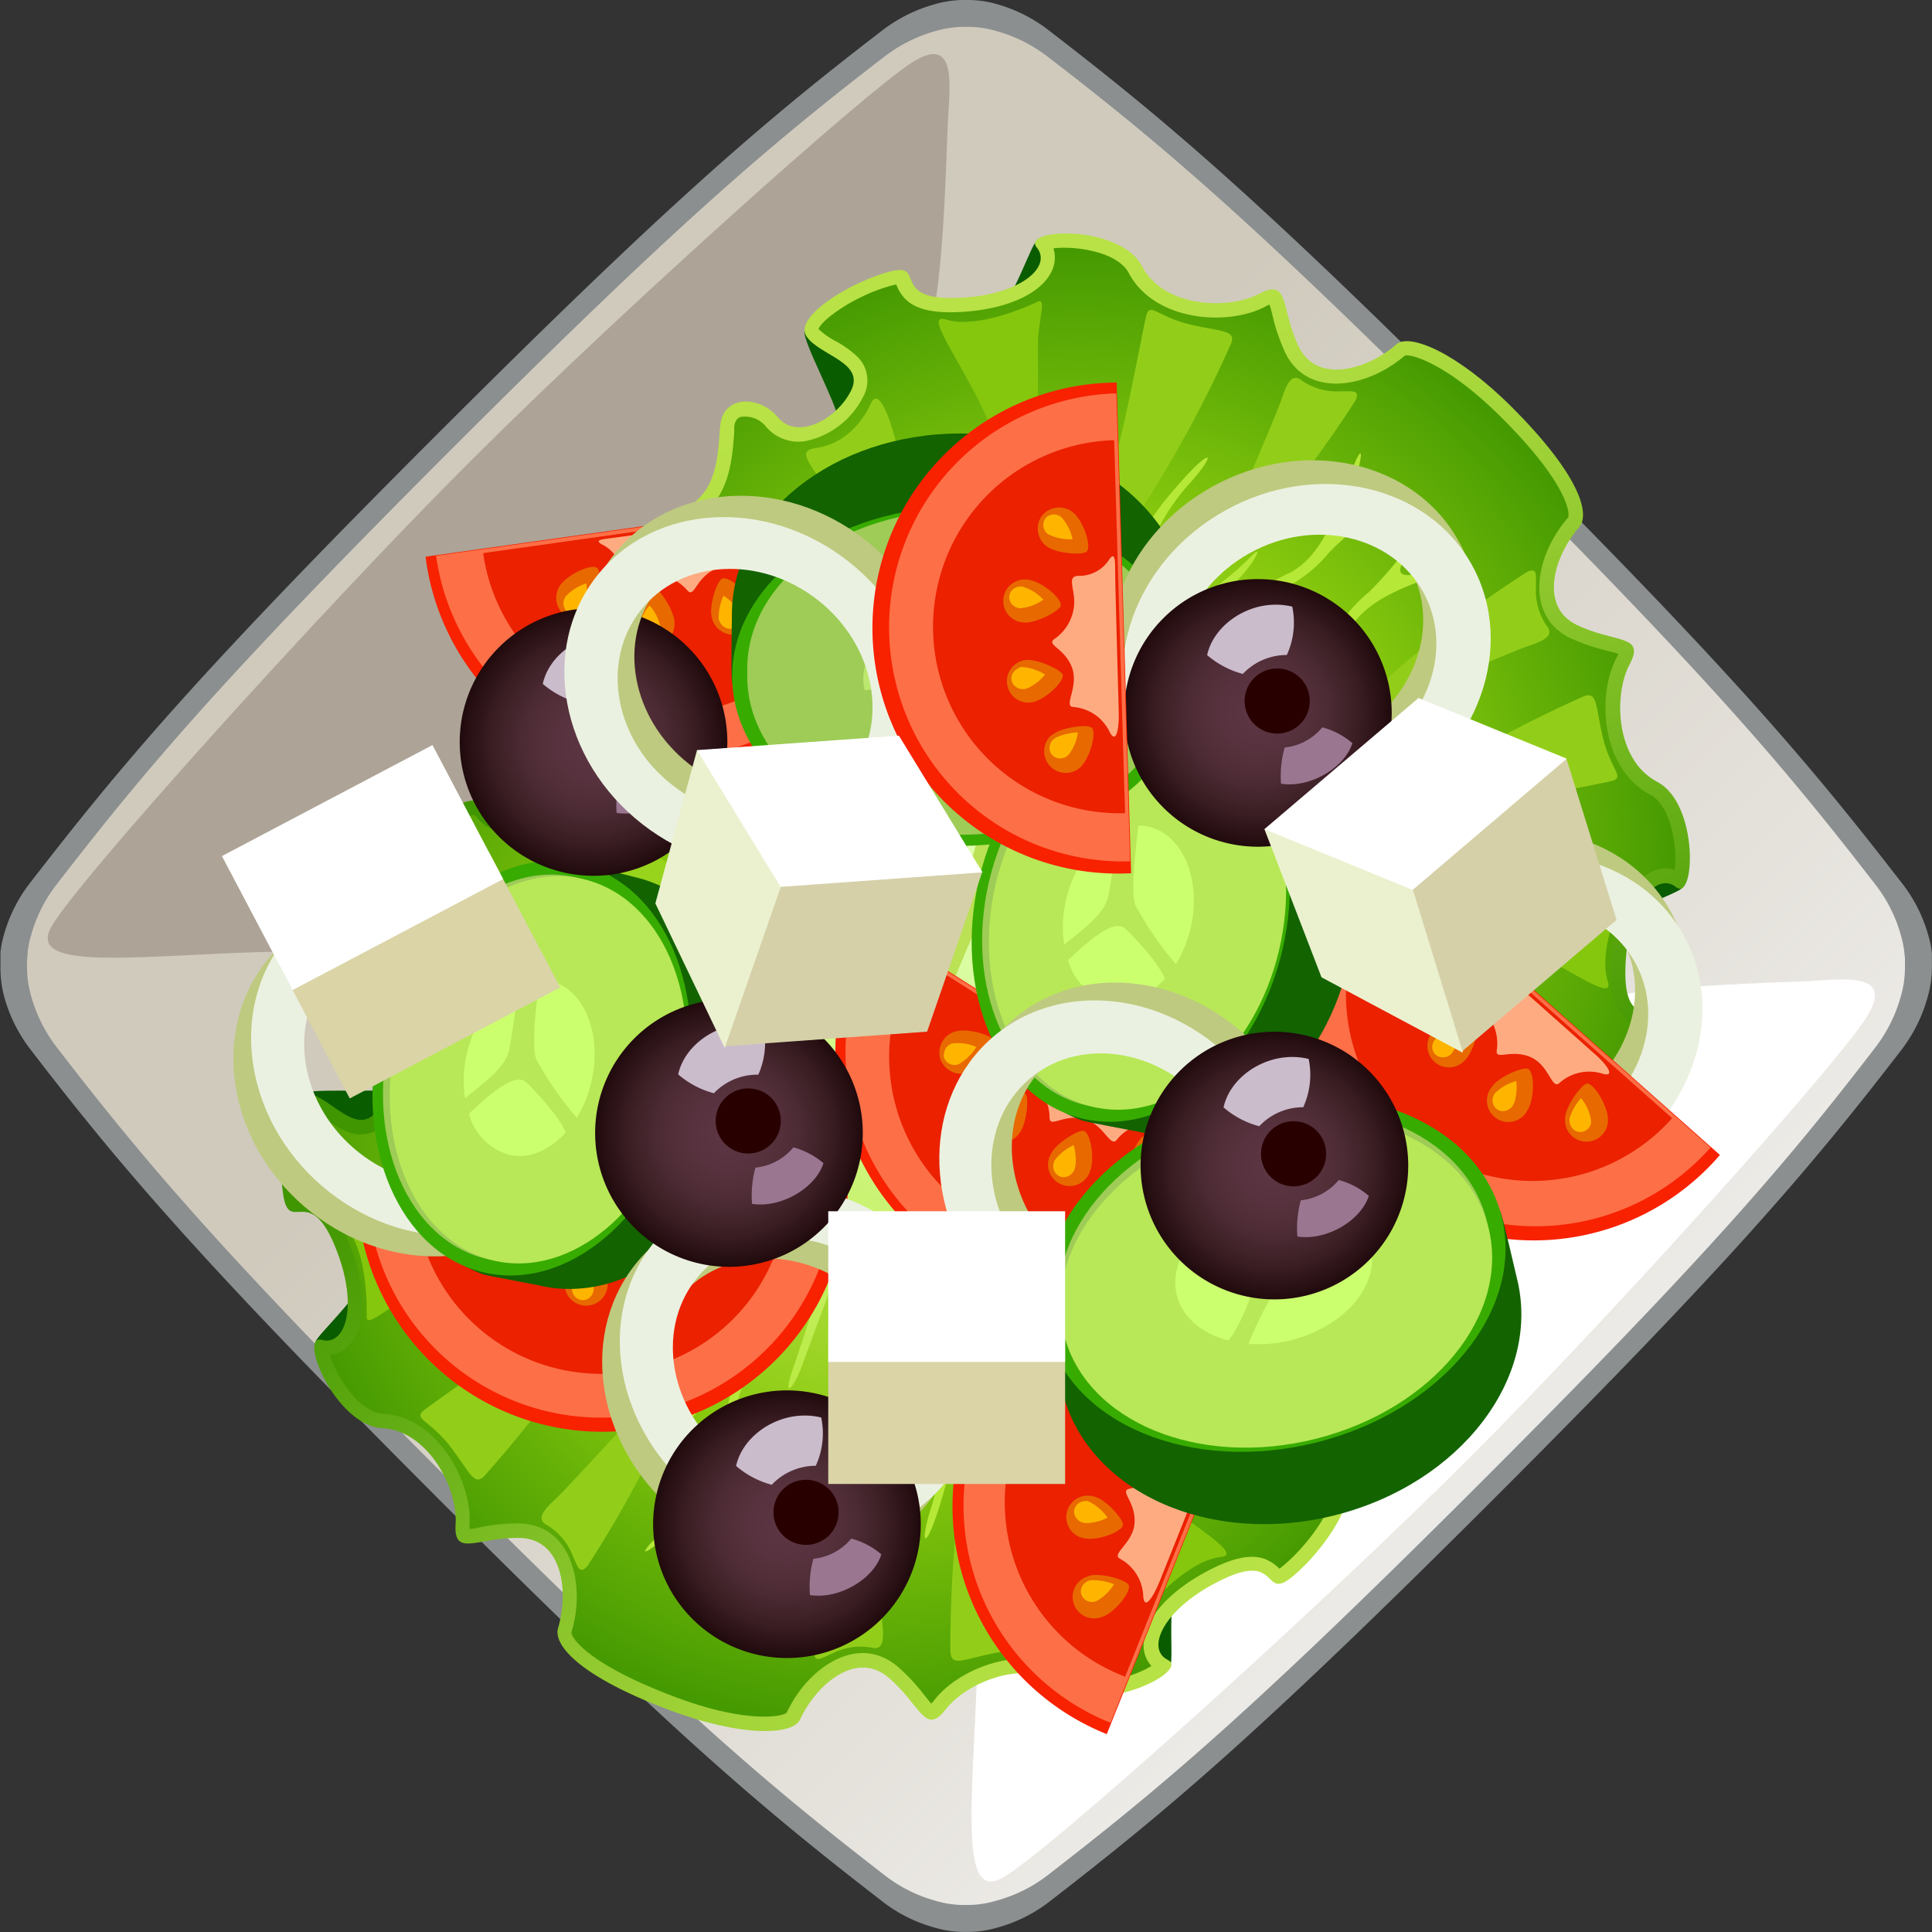 <svg xmlns="http://www.w3.org/2000/svg" xmlns:xlink="http://www.w3.org/1999/xlink" viewBox="0 0 216.56 216.56"><rect x="0" y="0" width="216.56" height="216.56" fill="#333333" stroke="none"/><defs><linearGradient id="linear-gradient" x1="84.55" y1="84.55" x2="165.14" y2="165.13" gradientUnits="userSpaceOnUse"><stop offset="0" stop-color="#d0cabd"/><stop offset="0.78" stop-color="#e5e2dc"/><stop offset="1" stop-color="#eceae6"/></linearGradient><linearGradient id="linear-gradient-2" x1="99.9" y1="41.13" x2="142.03" y2="137.99" gradientUnits="userSpaceOnUse"><stop offset="0" stop-color="#b8e245"/><stop offset="0.15" stop-color="#b1de41"/><stop offset="0.36" stop-color="#9ed136"/><stop offset="0.61" stop-color="#7ebe24"/><stop offset="0.89" stop-color="#53a20b"/><stop offset="1" stop-color="#409600"/></linearGradient><radialGradient id="radial-gradient" cx="19.67" cy="861.82" r="71.62" gradientTransform="translate(716.64 -528.36) rotate(45)" gradientUnits="userSpaceOnUse"><stop offset="0" stop-color="#b8e245"/><stop offset="0.13" stop-color="#b2df3e"/><stop offset="0.32" stop-color="#a1d62b"/><stop offset="0.52" stop-color="#88c90e"/><stop offset="0.97" stop-color="#409600"/></radialGradient><radialGradient id="radial-gradient-2" cx="18.08" cy="915.57" r="88.85" gradientTransform="translate(716.64 -528.36) rotate(45)" gradientUnits="userSpaceOnUse"><stop offset="0.15" stop-color="#e0ffb3"/><stop offset="0.27" stop-color="#defeac"/><stop offset="0.45" stop-color="#d7fa99"/><stop offset="0.66" stop-color="#ccf479"/><stop offset="0.89" stop-color="#bdec4e"/><stop offset="1" stop-color="#b5e837"/></radialGradient><linearGradient id="linear-gradient-3" x1="6414.17" y1="2606.59" x2="6456.3" y2="2703.46" gradientTransform="matrix(-0.91, 0.41, -0.41, -0.91, 7058.57, -94.43)" xlink:href="#linear-gradient-2"/><radialGradient id="radial-gradient-3" cx="6298.07" cy="-1789.3" r="71.62" gradientTransform="translate(6622.36 681.57) rotate(-159.28)" xlink:href="#radial-gradient"/><radialGradient id="radial-gradient-4" cx="6296.47" cy="-1735.55" r="88.85" gradientTransform="translate(6622.36 681.57) rotate(-159.28)" xlink:href="#radial-gradient-2"/><radialGradient id="radial-gradient-5" cx="140.99" cy="79.91" r="16.68" gradientUnits="userSpaceOnUse"><stop offset="0" stop-color="#5c3642"/><stop offset="0.24" stop-color="#58333f"/><stop offset="0.47" stop-color="#4d2b34"/><stop offset="0.69" stop-color="#391d23"/><stop offset="0.91" stop-color="#1f090b"/><stop offset="1" stop-color="#120000"/></radialGradient><radialGradient id="radial-gradient-6" cx="66.52" cy="83.17" r="16.68" xlink:href="#radial-gradient-5"/><radialGradient id="radial-gradient-7" cx="88.19" cy="170.85" r="16.68" xlink:href="#radial-gradient-5"/><radialGradient id="radial-gradient-8" cx="142.83" cy="130.66" r="16.68" xlink:href="#radial-gradient-5"/><radialGradient id="radial-gradient-9" cx="81.7" cy="127" r="16.68" xlink:href="#radial-gradient-5"/></defs><g id="Layer_2" data-name="Layer 2"><g id="Layer_1-2" data-name="Layer 1"><path d="M117.69,213.11c12.73-9.86,22.86-18.21,50.05-45.4,26-26,35.13-36.69,45.37-50A17,17,0,0,0,216,112a12.35,12.35,0,0,0,.55-3.48v0c0-.27,0-.53,0-.8s0-.53,0-.8a.34.34,0,0,1,0-.1,11.89,11.89,0,0,0-.41-2,16.77,16.77,0,0,0-3-5.89c-9.86-12.72-18.21-22.86-45.39-50-26-26-36.69-35.14-50-45.38A17,17,0,0,0,112,.54,11.84,11.84,0,0,0,108.69,0h-.81a11.85,11.85,0,0,0-3.29.53,17,17,0,0,0-5.72,2.9c-13.34,10.24-24,19.39-50,45.38C21.66,76,13.31,86.14,3.45,98.86a16.94,16.94,0,0,0-3,5.89,11,11,0,0,0-.4,2l0,.1c0,.27,0,.53,0,.8s0,.54,0,.8v0A12.35,12.35,0,0,0,.55,112a17,17,0,0,0,2.9,5.68c10.24,13.34,19.39,24,45.37,50C76,194.9,86.14,203.25,98.87,213.11a16.76,16.76,0,0,0,5.84,2.94,11.9,11.9,0,0,0,3.14.5h.86a11.9,11.9,0,0,0,3.14-.5A16.67,16.67,0,0,0,117.69,213.11Z" style="fill:#8b8f90"/><path d="M117.43,210.2c12.37-9.59,22.23-17.71,48.66-44.14,25.26-25.26,34.15-35.67,44.11-48.64A16.53,16.53,0,0,0,213,111.9a11.75,11.75,0,0,0,.53-3.38v0c0-.26,0-.53,0-.79s0-.51-.06-.77a.38.38,0,0,0,0-.1,11,11,0,0,0-.39-2,16.38,16.38,0,0,0-2.88-5.73c-9.59-12.37-17.7-22.22-44.13-48.65C140.8,25.21,130.4,16.31,117.43,6.35a16.81,16.81,0,0,0-5.56-2.82,12,12,0,0,0-3.2-.52h-.78a12,12,0,0,0-3.2.52,16.81,16.81,0,0,0-5.56,2.82c-13,10-23.37,18.86-48.64,44.12C24.06,76.9,15.94,86.75,6.36,99.12a16.38,16.38,0,0,0-2.88,5.73,11,11,0,0,0-.39,2v.1c0,.26-.05.51-.06.77s0,.53,0,.79v0a11.75,11.75,0,0,0,.53,3.38,16.53,16.53,0,0,0,2.82,5.52c10,13,18.85,23.38,44.11,48.64,26.43,26.43,36.29,34.55,48.66,44.14a16.37,16.37,0,0,0,5.68,2.86,11.23,11.23,0,0,0,3,.48h.84a11.23,11.23,0,0,0,3-.48A16.37,16.37,0,0,0,117.43,210.2Z" style="fill:url(#linear-gradient)"/><path d="M113.78,169.58c7.45-5.77,13.37-10.65,29.27-26.55,15.2-15.19,20.55-21.45,26.54-29.25a10.14,10.14,0,0,0,1.69-3.32,7.07,7.07,0,0,0,.32-2v0c0-.15,0-.31,0-.47a3.44,3.44,0,0,0,0-.46.13.13,0,0,0,0-.06,6.88,6.88,0,0,0-.23-1.2,10.14,10.14,0,0,0-1.73-3.44C163.82,95.33,158.94,89.4,143,73.5,127.84,58.31,121.58,53,113.78,47a10,10,0,0,0-3.34-1.7,7,7,0,0,0-1.92-.31H108a7,7,0,0,0-1.92.31,10,10,0,0,0-3.34,1.7C95,53,88.72,58.31,73.52,73.5,57.62,89.4,52.74,95.33,47,102.77a10,10,0,0,0-1.74,3.44,6.88,6.88,0,0,0-.23,1.2v.06c0,.15,0,.31,0,.46s0,.32,0,.47v0a7.07,7.07,0,0,0,.32,2,10,10,0,0,0,1.7,3.32c6,7.8,11.33,14.06,26.53,29.25,15.9,15.9,21.82,20.78,29.27,26.55a9.8,9.8,0,0,0,3.41,1.72,6.73,6.73,0,0,0,1.84.29h.5a6.73,6.73,0,0,0,1.84-.29A9.8,9.8,0,0,0,113.78,169.58Z" style="fill:#eae8e3"/><path d="M173.17,114.82c-2.24,3.38-32.8,36.68-50,50.94-12.52,10.38-13.49,12.85-13.57,18.4-.24,15.35-2.54,29.28,2.74,26.35,5-2.76,35.72-30.44,52.48-47.21S206,119.18,209.24,114s-2.72-4.22-7-4C191,110.43,175.77,110.9,173.17,114.82Z" style="fill:#fff"/><path d="M101.43,43.08c-3.38,2.24-36.68,32.8-50.94,50-10.38,12.52-12.85,13.49-18.4,13.57-15.35.24-29.28,2.54-26.35-2.74C8.5,98.92,36.18,68.18,53,51.42S97.07,10.27,102.23,7s4.22,2.73,4,7C105.82,25.28,105.35,40.48,101.43,43.08Z" style="fill:#ada497"/><path d="M140.16,138.81c-2.13-2.46-21.77-14.87-32.86-7.56s-5.26,18.24-3.62,16.1,5.26-6.24,5.26-6.24,7.23,6.9,9,5,4.51-4.52,4.76-4.76,5.59-.5,5.59-.5c1,3.78,6.32,8.46,7.64,7.15S142.3,141.27,140.16,138.81Zm41.08-20.57s-5.83-8.1-3.61-11.8,9.89-6,10.84-6.83-.41-2.62-1.32-3.19-13.31.82-14.21,2.54-6.57,22.35-4.44,22.68,8.87,4.08,10,3.83S181.24,118.24,181.24,118.24Zm-62-89.74c-.58-.9-2.39-2.27-3.19-1.31s-3.14,8.63-6.83,10.84-11.81-3.61-11.81-3.61-7,1.62-7.22,2.74,3.5,7.86,3.83,10,21-3.53,22.67-4.43S119.81,29.41,119.24,28.5Zm-42.39,47c-2.47-2.14-7.89,3-9.2,4.27s3.36,6.65,7.14,7.64c0,0-.24,5.34-.49,5.58S71.42,96,69.54,97.76s5,8.95,5,8.95-4.11,3.62-6.24,5.26,8.79,7.48,16.1-3.61S79.31,77.63,76.85,75.5Z" style="fill:#0a5c00"/><path d="M177.91,125.25c2.15,1.41,6-4.81,7.2-9.19s-3.08-.1-2.92-7.39,3.5-11,5.67-9.24,2.59-9.34-2.1-11.79-4.91-9.76-3.1-13.16-1.61-2.36-5.9-4.42-2.55-7.76.23-10.94c1.33-1.52,0-5.94-7.47-13.43-6.22-6.22-11.56-8.38-13-7.09-3.18,2.79-8.89,4.53-10.95.24s-1-7.72-4.41-5.91-10.71,1.59-13.16-3.1-13.59-4.27-11.79-2.09-1.94,5.51-9.24,5.66-3-4.13-7.39-2.92-10.61,5.05-9.19,7.21,6.62,2.9,5,6.11-6,5.58-8.17,3-6.23-2.5-6.5,1-.35,7.48-4.13,9.28-9.4,6.63-8.71,10.3,3.82-.65,4.07,7.43-4.32,3.13-4.82,5.61-.86,9.2,2.47,11.42,4.21,5.7,1.14,5.61-3.27,6-.16,7.29,2.74,7.58.43,7.51-2.93-1.43-4,1.22-.6,5.36.79,6.75-2.62,2.23-2.62,2.23-.62,5,9.5,15.09L78.08,141c10.12,10.12,15.1,9.51,15.1,9.51s.83-4,2.22-2.62,4.1,1.85,6.75.78,1.3-1.68,1.22-4,6.26-2.69,7.51.42,7.4,2.92,7.3-.15,3.39-2.2,5.61,1.14,8.93,3,11.41,2.46-2.46-5.07,5.62-4.82,3.75,3.39,7.43,4.08,8.49-4.92,10.29-8.71,5.84-3.85,9.29-4.13,3.52-4.31.95-6.5-.21-6.55,3-8.17S175.75,123.84,177.91,125.25Z" style="fill:url(#linear-gradient-2)"/><path d="M167.7,133.3c.83-.07,1.06-.43,1.16-.7a3,3,0,0,0-1.14-2.93,4.74,4.74,0,0,1-1.59-4.54,9.38,9.38,0,0,1,4.92-6.33,3.72,3.72,0,0,1,4.6.72,11.63,11.63,0,0,1,1.7,2.39,9.11,9.11,0,0,0,1.32,1.88c1.16-.44,3.81-4.34,4.87-8.17a4.14,4.14,0,0,0,.13-.56,4.36,4.36,0,0,1-1.62-1c-1.07-1.07-1.55-2.79-1.49-5.43.11-5.41,1.93-9.71,4.63-10.94a3.44,3.44,0,0,1,2.53-.18c.26-1.9-.12-6-2-7.88a2.81,2.81,0,0,0-.73-.54,8.23,8.23,0,0,1-2-1.48c-3.54-3.53-3.77-10.16-1.78-13.9.09-.18.16-.32.2-.42-.32-.11-.83-.24-1.24-.34a22,22,0,0,1-4.13-1.41,6.74,6.74,0,0,1-1.78-1.24c-3.08-3.09-1.66-8.66,1.49-12.26.3-.45-.07-3.87-7.4-11.19-5.91-5.92-10-7.18-10.87-7-3.6,3.11-9.12,4.5-12.19,1.43a6.22,6.22,0,0,1-1.24-1.78,21.28,21.28,0,0,1-1.41-4.13c-.1-.4-.23-.9-.34-1.23a3.68,3.68,0,0,0-.42.2c-3.74,2-10.37,1.75-13.9-1.78a8,8,0,0,1-1.48-2,2.82,2.82,0,0,0-.55-.72c-1.87-1.88-6-2.25-7.87-2a3.44,3.44,0,0,1-.18,2.53c-1.23,2.69-5.53,4.51-11,4.63-2.63.05-4.36-.42-5.43-1.49a4.59,4.59,0,0,1-1-1.62,4.52,4.52,0,0,0-.56.13c-3.82,1-7.73,3.71-8.16,4.86a8.31,8.31,0,0,0,1.87,1.33,11.65,11.65,0,0,1,2.4,1.69,3.74,3.74,0,0,1,.72,4.6,9.37,9.37,0,0,1-6.33,4.92,4.76,4.76,0,0,1-4.54-1.58A3,3,0,0,0,83,46.74c-.26.1-.63.32-.7,1.16l0,.63c-.26,3.33-.6,7.9-5,10-3.89,1.85-8.26,6.14-7.81,8.52a1.33,1.33,0,0,0,.16.5l.35.11a4.19,4.19,0,0,1,1.91,1c1.08,1.08,1.59,2.89,1.69,6,.08,2.84-.38,4.65-1.48,5.67a4.08,4.08,0,0,1-3.43.87h0c-.43,2.76-.26,7.11,1.46,8.84a2.72,2.72,0,0,0,.42.34,11.13,11.13,0,0,1,1.67,1.36c1.8,1.8,2.51,3.88,1.84,5.42a3.22,3.22,0,0,1-3.33,1.82c-.1,0-.3,0-.51.47a3.45,3.45,0,0,0,.54,3.36,1.41,1.41,0,0,0,.47.32,4.44,4.44,0,0,1,1.52,1,7.33,7.33,0,0,1,1.24,7.5,3.2,3.2,0,0,1-3,2.14,8.56,8.56,0,0,1-2-.31l-.19,0a3.86,3.86,0,0,0-.25.55c-.86,2.13-.44,4.13.42,5a2.32,2.32,0,0,1,.68,2.36,3.9,3.9,0,0,1-2.67,2.22c.45,1.81,2.19,6,8.88,12.74l3.45,3.45c6.66,6.66,10.9,8.41,12.74,8.87A3.89,3.89,0,0,1,94.19,146a2.38,2.38,0,0,1,2.37.68c.86.86,2.85,1.29,5,.43a5.92,5.92,0,0,0,.56-.25c0-.07,0-.13,0-.19a9.14,9.14,0,0,1-.31-2,3.2,3.2,0,0,1,2.15-3,7.33,7.33,0,0,1,7.5,1.24,4.54,4.54,0,0,1,1,1.52,1.38,1.38,0,0,0,.31.46,3.41,3.41,0,0,0,3.36.54c.49-.21.48-.41.48-.5a3.2,3.2,0,0,1,1.81-3.33c1.54-.67,3.62,0,5.43,1.84a11.24,11.24,0,0,1,1.36,1.67,2.55,2.55,0,0,0,.34.41c1.72,1.73,6.07,1.89,8.84,1.46v0a4.12,4.12,0,0,1,.87-3.43c1-1.09,2.83-1.56,5.68-1.47,3.14.1,4.94.6,6,1.69a4.22,4.22,0,0,1,1,1.9,2,2,0,0,0,.13.38,2.46,2.46,0,0,0,.48.13c2.37.45,6.67-3.92,8.52-7.8,2.1-4.41,6.66-4.76,10-5Z" style="fill:url(#radial-gradient)"/><path d="M182.15,99.86S179,106.23,180.22,110c.92,2.84-6.09-2.79-12.52-5.24-6-2.32-12.75-4.26-6.33-4.69s12.8-.46,15.78-.42S182.88,98.52,182.15,99.86Z" style="fill:#85c70d"/><path d="M171.05,118.31s-4.58,1.72-5.22,6.15c-.43,3-1.93.15-12-6-5.54-3.37-9.85-6.28-3.47-5.4,5.4.75,11.72,1.55,14.63,2.18C169.58,116.27,172.32,117.49,171.05,118.31Z" style="fill:#92ce19"/><path d="M143.38,141.64c-1.88-.62-5.15-.64-6.32.11s-1.07,1.07-3.33-4-9.53-14-3.64-10.28a66.46,66.46,0,0,1,13.39,11.67C145.2,141.32,146.27,142.61,143.38,141.64Z" style="fill:#98d41c"/><path d="M108.56,132.75a58.62,58.62,0,0,1,1.82,7.82c.22,1.07-1.07-.21-3.32.11s-3.85,1.5-3.53-1.18S103.71,118.21,108.56,132.75Z" style="fill:#9fd821"/><path d="M179.62,82.47c.88,3.86,2.64,4.67,1,5.08s-10.16,1.9-16.8,3.66-18.5,6.16-8.07-1a138.11,138.11,0,0,1,21.55-12.06C179.07,77.32,178.8,78.88,179.62,82.47Z" style="fill:#92ce19"/><path d="M172.16,65.94a7,7,0,0,0,1.15,4.13c.68.81.54,1.49-1.69,2.23s-10,4.21-14,5.76-11.24,6.92-4.81.48a121,121,0,0,1,18.36-14.43C172.37,63.56,172.16,64.44,172.16,65.94Z" style="fill:#92ce19"/><path d="M116.17,33.88S109.8,37,106,35.81c-2.84-.92,2.79,6.09,5.24,12.52,2.32,6.05,4.26,12.75,4.68,6.33s.47-12.8.42-15.78S117.51,33.15,116.17,33.88Z" style="fill:#85c70d"/><path d="M97.72,45S96,49.56,91.57,50.2c-3,.43-.15,1.93,6,12,3.37,5.54,6.28,9.85,5.4,3.47-.75-5.4-1.55-11.72-2.18-14.63C99.76,46.45,98.54,43.71,97.72,45Z" style="fill:#92ce19"/><path d="M74.39,72.65C75,74.53,75,77.8,74.28,79s-1.07,1.08,4,3.33,14,9.53,10.28,3.64A66.46,66.46,0,0,0,76.85,72.55C74.7,70.83,73.42,69.76,74.39,72.65Z" style="fill:#98d41c"/><path d="M83.27,107.47a58.4,58.4,0,0,0-7.82-1.83c-1.06-.21.22,1.07-.1,3.32s-1.5,3.86,1.18,3.54S97.82,112.32,83.27,107.47Z" style="fill:#9fd821"/><path d="M133.56,36.41c-3.86-.88-4.67-2.64-5.08-1s-1.9,10.16-3.66,16.8-6.17,18.5,1,8.07A138.11,138.11,0,0,0,137.9,38.72C138.71,37,137.15,37.23,133.56,36.41Z" style="fill:#92ce19"/><path d="M150.09,43.87A6.93,6.93,0,0,1,146,42.71c-.81-.67-1.49-.54-2.23,1.7s-4.21,10-5.77,14-6.91,11.24-.47,4.81a120.87,120.87,0,0,0,14.43-18.37C152.47,43.66,151.58,43.87,150.09,43.87Z" style="fill:#92ce19"/><path d="M150.57,131.5c-.54-2.89-4.5-6.63-7.39-8.88s3.86-2.57,9.63-.65,6.11,1,1.61-.74-10.38-1.82-13.17-1.82-5.78-1.71-10.81-3.54-16-2.57-13.48-4.28a29.33,29.33,0,0,1,20.44-4c9.74,1.82,13.81,4.18,18.63,4.28s11.34,2.14,8.56.65-7.71-1.93-10.28-2.14-8.24-1.39-7.49-2.57,6.32-3.11,11-3.11,5.78-.86-.11-1.18-9,1.5-11.45,2.47-3.32.75-7.18-.11-14.23-.54-12.52-1.82,7.06-3.64,12.1-4.6,13.27-2.14,8.67-2.25a63.58,63.58,0,0,0-13.81,1.6c-4.07.86-4.39.11.75-4.17s12.09-5.46,16.59-6.1,6.84-2.36,10.59-5.67,3.21-3.94-.11-1a23,23,0,0,1-10.51,5.58c-3.75.75-6.29.6-4.58-2.82a33.34,33.34,0,0,1,6.43-9.2c2.35-2.14-1.07-.43-3.54,2.46S145,85,143.78,86.8s-4.52,2.36-8.37,4.72-4.33.59-2-1.76,6-7.28,10.06-10.06a20.59,20.59,0,0,0,7.65-8.85c2-3.85,6.93-5.24,11.16-6.85s1.62-1.31-1-.39-6,1.85-3.38-1.54,2.77-4.77.61-1.85a38.43,38.43,0,0,1-5.08,6.16,15.55,15.55,0,0,0-4.62,6.32c-1.08,2.92-4.67,4.24-7.75,7s-9,8.85-10.11,8.54a5.74,5.74,0,0,0-.76-.18c-.28-.34-.27-.88.3-1.59,1-1.32,7.6-8.66,10.37-11.57s1.13-2.31-.72-.46-9.85,10.11-11,10.84c-.87.57-1.46.68-1.84.11a7.65,7.65,0,0,0-.22-1c-.31-1.07,5.76-7,8.53-10.11s4.09-6.67,7-7.74A15.37,15.37,0,0,0,149,61.91a39.93,39.93,0,0,1,6.16-5.08c2.93-2.15,1.54-2-1.84.62s-2.47-.77-1.54-3.39,1.23-5.23-.39-1-3,9.16-6.85,11.16a20.63,20.63,0,0,0-8.85,7.66c-2.78,4.06-7.71,7.7-10.06,10.06s-4.11,1.88-1.76-2,2.9-7.19,4.72-8.37,6-2.93,8.92-5.4,4.6-5.89,2.46-3.53a33.32,33.32,0,0,1-9.2,6.42c-3.43,1.72-3.57-.83-2.82-4.57A23,23,0,0,1,133.52,54c2.89-3.31,2.27-3.85-1.05-.11s-5,6.11-5.67,10.6S125,75.94,120.7,81.08s-5,4.82-4.18.75A63.65,63.65,0,0,0,118.13,68c-.11-4.6-1.29,3.64-2.25,8.67s-3.32,10.38-4.6,12.1-1-8.67-1.82-12.53-1.07-4.71-.11-7.17,2.78-5.56,2.46-11.45-1.18-4.82-1.18-.11-1.92,10.28-3.1,11-2.36-4.92-2.57-7.49-.64-7.49-2.14-10.27.54,3.74.64,8.56,2.46,8.88,4.28,18.62a29.32,29.32,0,0,1-4,20.45C102.07,101,101.32,90,99.5,84.93S96,76.9,96,74.12,95.86,65.45,94.15,61s-2.68-4.18-.75,1.6,1.61,12.52-.64,9.63-6-6.85-8.89-7.38,2.79.21,9.21,10.49,8.49,23.88,5.72,28.5-3.47,2.08-3.93-2.08S90.71,92,87.25,89.94s.69,1.62,3.92,6.69,2.7,12.56-1.92,17.79c-3.72,4.22-15.42,11.63-19.84,14.35a49.43,49.43,0,0,0,6.38,7.59l3.45,3.45A50.85,50.85,0,0,0,86.57,146c2.7-4.38,10.15-16.16,14.38-19.89,5.24-4.62,12.71-5.16,17.79-1.93s8.78,7.39,6.7,3.93-7.62-7.16-11.78-7.62-6.7-1.16-2.08-3.93,18.22-.71,28.5,5.72S151.1,134.39,150.57,131.5Z" style="fill:url(#radial-gradient-2)"/><path d="M82.62,143c3.89-5.26,7.84-10.68,21.15-24.53,15.64-16.29.65-3.6-4.82,1.88s-3,1.54,8.24-10.51c6.46-6.93,11.38-11.44,10.7-12.12-.83-.84-3.35,2.1-11.84,10-12,11.23-16.47,14.22-11,8.74s17.84-20.14,1.88-4.82c-13.49,13-19,17-24.48,21.17.94,1.1,2,2.29,3.33,3.59l3.45,3.45C80.45,141,81.57,142.06,82.62,143Z" style="fill:#bbe154"/><path d="M63.36,94.68c3,1.37,26,4.61,33.06-6.62s-2.7-18.79-3.32-16.17-2.23,7.86-2.23,7.86-9.43-3.32-10.22-.89-2.26,6-2.39,6.3-4.89,2.75-4.89,2.75c-2.45-3-9.24-5.11-9.9-3.37S60.4,93.31,63.36,94.68Zm-29,35.64s8.65,5,8.15,9.27-6.54,9.56-7.08,10.69,1.45,2.22,2.51,2.37,11.8-6.22,11.91-8.17-3.2-23.07-5.28-22.49-9.76-.08-10.68.61S34.37,130.32,34.37,130.32Zm93.42,56.31c.89.58,3.11,1.08,3.45-.12s-.69-9.15,1.76-12.69,12.25-1.56,12.25-1.56,5.7-4.35,5.46-5.47-6.42-5.72-7.6-7.53-17.64,11.83-18.85,13.36S126.89,186,127.79,186.63Zm19.32-60.27c3.12.93,6-5.94,6.63-7.68s-5.81-4.68-9.66-4a47.28,47.28,0,0,1-1.85-5.3c.12-.32,1.37-4,2.39-6.3s-8.25-6.1-8.25-6.1,2.25-5,3.52-7.36-11.08-3.2-13.19,9.91S144,125.43,147.11,126.36Z" style="fill:#0a5c00"/><path d="M34.53,122.56c-2.55-.4-3.49,6.85-2.79,11.34s2.84-1.18,5.7,5.54,1.35,11.5-1.37,10.75,1.48,9.58,6.76,9.89,8.5,6.87,8.24,10.72,2.44,1.49,7.2,1.59,5.51,6,4.29,10.08c-.59,1.93,2.43,5.42,12.33,9.16,8.23,3.12,14,2.89,14.8,1.1,1.75-3.84,6.24-7.78,9.88-4.71s4.09,6.62,6.45,3.57,9.11-5.86,13.28-2.59,14.13-1.7,11.6-2.94-.5-5.82,6.09-9,4.45,2.52,7.94-.38,7.59-9,5.42-10.35-7.23.09-7.07-3.52,3.16-7.54,6.21-6.1,6.7-.28,5.54-3.54-2.77-7-.06-10.16,5.85-9.91,3.71-13-3.22,2.16-6.77-5.1,2.65-4.63,2.09-7.1-3-8.74-6.95-9.39-6.19-3.47-3.34-4.64.49-6.86-2.86-6.72-5.61-5.78-3.47-6.67,3.25.11,3.14-2.75-1.66-5.14-3.5-5.83,1.48-3.11,1.48-3.11S137,74,123.63,68.92l-4.57-1.73c-13.38-5.06-17.67-2.45-17.67-2.45s.89,4-1,3.3S96,68,94,70.1s-.49,2.07.52,4.14-4.59,5-7,2.7-7.94.38-6.59,3.14-2.19,3.4-5.58,1.27-9.36,1-11.42,2.45,4.33,3.61-3.14,6.7-4.81-1.54-8.44-.66-5.72,8-5.81,12.18-3.74,5.91-6.77,7.58-1.43,5.37,1.81,6.32,2.88,5.87.62,8.68S37.07,123,34.53,122.56Z" style="fill:url(#linear-gradient-3)"/><path d="M40.52,111c-.73.4-.79.82-.77,1.11A3,3,0,0,0,42,114.35a4.73,4.73,0,0,1,3.31,3.48,9.38,9.38,0,0,1-1.88,7.79,3.74,3.74,0,0,1-4.49,1.24,12,12,0,0,1-2.53-1.48,8.76,8.76,0,0,0-2-1.17c-.87.87-1.69,5.52-1.08,9.44a4.9,4.9,0,0,0,.12.57,4.25,4.25,0,0,1,1.88.24c1.42.54,2.56,1.92,3.6,4.34,2.12,5,2.22,9.65.28,11.88a3.45,3.45,0,0,1-2.24,1.2c.55,1.85,2.57,5.43,5,6.37a3.25,3.25,0,0,0,.89.2,8,8,0,0,1,2.44.52c4.67,1.76,7.61,7.71,7.33,11.94,0,.2,0,.35,0,.47.34,0,.86-.13,1.27-.2a20.7,20.7,0,0,1,4.35-.42,6.77,6.77,0,0,1,2.13.4c4.07,1.55,5.07,7.21,3.68,11.79-.09.53,1.66,3.49,11.35,7.16,7.82,3,12.08,2.41,12.77,1.87,2-4.32,6.47-7.86,10.52-6.32a6.55,6.55,0,0,1,1.87,1.11,21.43,21.43,0,0,1,3,3.19c.25.32.58.72.82,1a4.59,4.59,0,0,0,.3-.35c2.59-3.36,8.73-5.87,13.4-4.1a8.26,8.26,0,0,1,2.17,1.22,2.94,2.94,0,0,0,.8.44c2.48.94,6.37-.41,8-1.43a3.42,3.42,0,0,1-.87-2.38c0-3,3.18-6.38,8.07-8.72,2.38-1.13,4.15-1.41,5.57-.87a4.57,4.57,0,0,1,1.57,1.06,3.74,3.74,0,0,0,.46-.35c3.05-2.53,5.52-6.56,5.44-7.78a8.05,8.05,0,0,0-2.25-.44,12,12,0,0,1-2.88-.56,3.74,3.74,0,0,1-2.55-3.9,9.39,9.39,0,0,1,3.75-7.09,4.76,4.76,0,0,1,4.79-.42,3,3,0,0,0,3.14-.17c.2-.2.44-.55.16-1.34l-.22-.6c-1.14-3.14-2.7-7.44.46-11.17,2.78-3.28,5-9,3.61-11a1.29,1.29,0,0,0-.35-.39l-.36,0a4.16,4.16,0,0,1-2.17-.17c-1.43-.54-2.64-2-4-4.8-1.25-2.56-1.56-4.4-1-5.78a4.09,4.09,0,0,1,2.77-2.2l.05,0c-.75-2.69-2.69-6.59-5-7.46a3.07,3.07,0,0,0-.52-.14,11,11,0,0,1-2.08-.55c-2.38-.9-3.88-2.51-3.91-4.19a3.21,3.21,0,0,1,2.29-3c.09,0,.28-.12.27-.64a3.44,3.44,0,0,0-1.88-2.84,1.56,1.56,0,0,0-.55-.1,4.48,4.48,0,0,1-1.8-.29,7.32,7.32,0,0,1-4.21-6.33A3.2,3.2,0,0,1,136.75,89a9.15,9.15,0,0,1,1.94-.53l.19,0a4,4,0,0,0,0-.61c-.09-2.3-1.3-3.94-2.44-4.37a2.36,2.36,0,0,1-1.59-1.87,3.89,3.89,0,0,1,1.53-3.12c-1.16-1.46-4.49-4.62-13.33-8l-4.57-1.73c-8.81-3.33-13.39-3.18-15.26-2.85a3.88,3.88,0,0,1-.92,3.34,2.34,2.34,0,0,1-2.44.36c-1.14-.44-3.13,0-4.72,1.66-.19.2-.32.35-.4.45l.12.16A8.52,8.52,0,0,1,96,73.53a3.18,3.18,0,0,1-.73,3.6,7.32,7.32,0,0,1-7.34,2,4.52,4.52,0,0,1-1.55-1,1.27,1.27,0,0,0-.47-.3,3.45,3.45,0,0,0-3.29.89c-.35.39-.27.57-.22.66a3.21,3.21,0,0,1-.29,3.78c-1.13,1.24-3.32,1.45-5.7.55a11.19,11.19,0,0,1-1.93-1A3.58,3.58,0,0,0,74,82.5c-2.28-.86-6.31.78-8.66,2.31l0,0A4.12,4.12,0,0,1,66,88.33C65.46,89.75,64,90.92,61.38,92c-2.91,1.2-4.76,1.48-6.19.94a4.25,4.25,0,0,1-1.74-1.31,2.73,2.73,0,0,0-.27-.29,2.47,2.47,0,0,0-.49.08c-2.35.57-4.47,6.31-4.56,10.62-.1,4.88-4.12,7.07-7.05,8.67Z" style="fill:url(#radial-gradient-3)"/><path d="M41.1,147.46s.26-7.11-2.41-10.05c-2-2.21,6.7,0,13.56-.37,6.47-.38,13.38-1.37,7.7,1.67s-11.48,5.68-14.21,6.86S41,149,41.1,147.46Z" style="fill:#85c70d"/><path d="M43.63,126.07s3.47-3.45,2.23-7.75c-.82-2.87,1.7-.93,13.37.51,6.44.8,11.57,1.68,5.39,3.5-5.23,1.53-11.32,3.41-14.23,4C45.81,127.32,42.81,127.34,43.63,126.07Z" style="fill:#92ce19"/><path d="M59.26,93.42c2-.2,5-1.53,5.72-2.7s.53-1.41,4.66,2.25,14.45,8.87,7.54,7.88a66.73,66.73,0,0,1-17-5.14C57.73,94.46,56.23,93.73,59.26,93.42Z" style="fill:#98d41c"/><path d="M94.65,87.21a57.54,57.54,0,0,1-4.87-6.38c-.64-.89,1.06-.25,3-1.46s2.9-3,3.71-.38S105.06,98.48,94.65,87.21Z" style="fill:#9fd821"/><path d="M50.56,162.26c-2.39-3.15-4.33-3.17-3-4.21S56,152.14,61.36,147.8s14.33-13.22,7.77-2.39a138.58,138.58,0,0,1-14.68,19.86C53.17,166.74,52.79,165.2,50.56,162.26Z" style="fill:#92ce19"/><path d="M64.15,174.27A6.85,6.85,0,0,0,61.4,171c-.95-.47-1.1-1.14.63-2.74s7.41-8,10.42-11,7.41-10.92,4.19-2.41a121,121,0,0,1-10.81,20.71C64.94,176.52,64.77,175.63,64.15,174.27Z" style="fill:#92ce19"/><path d="M128.37,180.47s4.51-5.51,8.46-5.94c3-.32-5-4.41-9.92-9.25-4.6-4.57-9.12-9.88-6.87-3.85s4.84,11.86,6.1,14.55S127.46,181.68,128.37,180.47Z" style="fill:#85c70d"/><path d="M140.63,162.76s-.32-4.88,3.46-7.29c2.52-1.6-.66-1.82-10.37-8.46-5.35-3.66-9.78-6.39-6.35-.95,2.91,4.62,6.23,10.05,8,12.44C138.17,162.26,140.41,164.26,140.63,162.76Z" style="fill:#92ce19"/><path d="M150.52,127.94c-1.34-1.45-2.7-4.42-2.5-5.81s.53-1.41-5-1.39-16.71-2.92-10.87.9a66.63,66.63,0,0,0,16.15,7.41C151,129.73,152.59,130.18,150.52,127.94Z" style="fill:#98d41c"/><path d="M128.1,99.86A57.39,57.39,0,0,0,136,98.3c1.06-.24-.64-.88-1.27-3.06s-.22-4.14-2.53-2.74S112.84,101.42,128.1,99.86Z" style="fill:#9fd821"/><path d="M111.48,185.3c3.88-.78,5.35.49,5-1.16s-2.45-10-3.58-16.82-2-19.4-4.24-6.93a138.69,138.69,0,0,0-2.13,24.6C106.56,186.93,107.87,186,111.48,185.3Z" style="fill:#92ce19"/><path d="M93.35,185.31a7,7,0,0,1,4.24-.65c1,.29,1.58-.12,1.34-2.46s-.3-10.87-.52-15.16,1.68-13.09-1.55-4.58a121.93,121.93,0,0,0-5.6,22.67C91.27,186.47,92,185.92,93.35,185.31Z" style="fill:#92ce19"/><path d="M56.88,105.62c1.67,2.42,6.82,4.2,10.38,5.06s-2.45,3.93-8.51,4.55-6,1.63-1.16,1.34S67.8,114,70.34,112.82s6-.82,11.31-1.23,15.69-4.26,14-1.64a29.33,29.33,0,0,1-17,12c-9.63,2.34-14.31,1.87-18.74,3.75s-11.23,2.72-8.07,2.94,7.81-1.41,10.25-2.28,8.08-2.12,7.88-.74-4.48,5.43-8.77,7.37-4.92,3.16.58,1,7.58-5.07,9.43-7,2.71-2,6.58-2.85S91,118.87,90,120.74s-4.94,6.22-9.13,9.17-11.22,7.41-7,5.62a63.47,63.47,0,0,0,11.93-7.15c3.35-2.45,4-1.9,1,4.12s-8.78,9.95-12.62,12.38-5.27,5-7.32,9.53-1.3,4.9.53.91a23,23,0,0,1,7.29-9.41c3.11-2.23,5.48-3.14,5.33.69a33.31,33.31,0,0,1-2.07,11c-1.26,2.92,1.15,0,2.21-3.7s.93-8.2,1.25-10.35,3.14-4,5.69-7.74,3.69-2.32,2.52.79-2.47,9.1-5,13.31a20.59,20.59,0,0,0-3.33,11.21c-.24,4.33-4.17,7.62-7.36,10.84s-.94,1.86,1.07-.06,4.71-4.16,3.72,0-.56,5.49.2,1.94a38.91,38.91,0,0,1,2.1-7.71,15.48,15.48,0,0,0,1.61-7.65c-.22-3.11,2.51-5.79,4.18-9.59s4.6-11.77,5.71-11.93c.2,0,.46-.08.76-.15.4.19.62.68.39,1.57-.42,1.64-3.37,11-4.7,14.81s-.08,2.57.85.12,4.82-13.27,5.54-14.39c.57-.88,1.06-1.23,1.64-.86a6.44,6.44,0,0,0,.61.82c.73.86-2.36,8.79-3.62,12.73s-1,7.77-3.21,9.95a15.5,15.5,0,0,0-3.85,6.81,39.61,39.61,0,0,1-3.53,7.16c-1.78,3.17-.58,2.46,1.43-1.32s2.57-.31,2.8,2.46,1,5.27.76.75-1-9.59,1.66-13A20.61,20.61,0,0,0,95,153.85c.86-4.85,3.85-10.19,5-13.31s3-3.41,2.41,1.08.32,7.74-.86,9.57-4.29,5.15-5.91,8.58S93.87,167,94.85,164a33.44,33.44,0,0,1,5.75-9.64c2.42-3,3.59-.71,4.45,3a22.88,22.88,0,0,1-.76,11.87c-1.27,4.22-.49,4.45,1-.33s2.07-7.63.81-12-3-11.18-1.26-17.63,2.61-6.46,3.5-2.4a63.26,63.26,0,0,0,4.21,13.25c2,4.15-.32-3.85-1.51-8.83s-1.25-10.83-.78-12.92,4.44,7.51,6.8,10.67,2.92,3.85,3,6.49-.24,6.22,2.47,11.46,3,3.9,1.12-.39-2.47-10.16-1.71-11.33,4.17,3.52,5.42,5.78,3.67,6.56,6.18,8.48-2-3.19-4.11-7.54-5.89-7.08-11.56-15.22a29.3,29.3,0,0,1-4.79-20.26c.5-3,5.72,6.7,9.44,10.53s6.53,5.87,7.67,8.41,3.66,7.86,7.07,11.25,4.16,2.7,0-1.77-6.62-10.76-3.38-9.05,8.28,3.78,11.14,3.08-2.63.95-12.71-5.78-17.55-18.27-16.93-23.62,2.3-3.32,4.44.28,7.77,7.13,11.79,7.6-1.3-1.19-6.34-4.49-7.61-10.33-5.55-17C121.45,90.61,129.07,79,132,74.74a48.76,48.76,0,0,0-8.93-4.29l-4.57-1.73a50.43,50.43,0,0,0-9.24-2.65c-.66,5.11-2.61,18.91-4.93,24.05-2.87,6.36-9.46,9.93-15.42,9.07s-11-3.13-7.72-.82,9.89,3.39,13.87,2.1,6.58-1.7,3.51,2.72-16.32,8.14-28.32,6.51S55.2,103.21,56.88,105.62Z" style="fill:url(#radial-gradient-4)"/><path d="M114.1,67.24c-1.38,6.39-2.75,13-9.19,31.06-7.56,21.28.89,3.55,3.63-3.7s2.08-2.64-3.2,13c-3,9-5.67,15.11-4.77,15.45,1.11.42,2.19-3.29,6.68-14,6.37-15.19,9.17-19.73,6.42-12.48s-8,25.69.27,5.16c7-17.37,10.28-23.32,13.62-29.36-1.32-.62-2.8-1.26-4.51-1.9l-4.57-1.73C116.88,68.12,115.43,67.63,114.1,67.24Z" style="fill:#bbe154"/><path d="M94.7,128.75a27.52,27.52,0,1,1-54.5,7.65Z" style="fill:#f82100"/><path d="M93.38,129a26.24,26.24,0,1,1-52,7.3Z" style="fill:#fd6f47"/><path d="M88.08,130.16A20.91,20.91,0,0,1,46.66,136Z" style="fill:#eb2100"/><path d="M72.3,143.26a2.41,2.41,0,1,0,4.6-1.4c-.4-1.33-2.61-3.29-3.43-3.05C72.91,139,71.9,141.93,72.3,143.26Zm-9,.49a2.41,2.41,0,1,0,4.81.09c0-1.39-1.74-3.94-2.33-4C64.9,139.87,63.31,142.37,63.28,143.75Zm-7.36-.7a2.46,2.46,0,0,0,3.38-.82c.75-1.17.59-4.27.09-4.59-.72-.46-3.38.82-4.14,2A2.47,2.47,0,0,0,55.92,143.05Zm24.4-3.74a2.41,2.41,0,1,0,3.18-3.61c-1-.92-4-1.42-4.52-.78C78.59,135.36,79.28,138.39,80.32,139.31Z" style="fill:#e86900"/><path d="M64.11,144.38a1.38,1.38,0,0,0,.28.88,1.18,1.18,0,0,0,.92.47,1.16,1.16,0,0,0,.85-.35,1.34,1.34,0,0,0,.39-1,5.22,5.22,0,0,0-1.11-2.36l-.13-.16A5.13,5.13,0,0,0,64.11,144.38Zm9-.87a1.26,1.26,0,0,0,.24.46,1.23,1.23,0,0,0,1.32.47,1.11,1.11,0,0,0,.7-.61,1.38,1.38,0,0,0,.09-1,2.49,2.49,0,0,0-.43-.74h0a5.74,5.74,0,0,0-1.42-1.32A5.7,5.7,0,0,0,73.07,143.51ZM55.91,142.4a1.2,1.2,0,0,0,.29.26A1.29,1.29,0,0,0,58,142.2a5.64,5.64,0,0,0,.27-2.8,5.12,5.12,0,0,0-2.33,1.48A1.34,1.34,0,0,0,55.91,142.4ZM80.75,139a1.36,1.36,0,0,0,1,.35,1.15,1.15,0,0,0,.84-.39,1.25,1.25,0,0,0,0-1.59h0a1.94,1.94,0,0,0-.2-.21,5.22,5.22,0,0,0-2.64-.79,6.44,6.44,0,0,0,.9,2.49A1,1,0,0,0,80.75,139Z" style="fill:#ffb500"/><path d="M59.92,135a4,4,0,0,1,2.27,3.09c.11,1.7,1.49.32,3.45.31a5.13,5.13,0,0,1,3.93,1.81c.77.81.87-1.3,3-2.38s4.4.56,4.37-.62A5,5,0,0,1,79.05,133c1.69-1-.29-1.13-2.22-.86l-15.44,2.16C60.11,134.45,59.06,134.47,59.92,135Z" style="fill:#ffab82"/><path d="M102.2,54.75A27.52,27.52,0,1,1,47.7,62.4Z" style="fill:#f82100"/><path d="M100.88,55a26.24,26.24,0,1,1-52,7.3Z" style="fill:#fd6f47"/><path d="M95.58,56.16A20.91,20.91,0,0,1,54.16,62Z" style="fill:#eb2100"/><path d="M79.8,69.26a2.41,2.41,0,1,0,4.6-1.4c-.4-1.33-2.61-3.29-3.43-3C80.41,65,79.4,67.93,79.8,69.26Zm-9,.49a2.41,2.41,0,1,0,4.81.09c0-1.39-1.74-3.94-2.33-4C72.4,65.87,70.81,68.37,70.78,69.75Zm-7.36-.7a2.46,2.46,0,0,0,3.38-.82c.75-1.17.59-4.27.09-4.59-.72-.46-3.38.82-4.14,2A2.47,2.47,0,0,0,63.42,69.05Zm24.4-3.74A2.41,2.41,0,1,0,91,61.7c-1-.92-4-1.42-4.52-.78C86.09,61.36,86.78,64.39,87.82,65.31Z" style="fill:#e86900"/><path d="M71.61,70.38a1.38,1.38,0,0,0,.28.88,1.18,1.18,0,0,0,.92.47,1.16,1.16,0,0,0,.85-.35,1.34,1.34,0,0,0,.39-1,5.22,5.22,0,0,0-1.11-2.36l-.13-.16A5.13,5.13,0,0,0,71.61,70.38Zm9-.87a1.26,1.26,0,0,0,.24.46,1.23,1.23,0,0,0,1.32.47,1.11,1.11,0,0,0,.7-.61,1.38,1.38,0,0,0,.09-1,2.49,2.49,0,0,0-.43-.74h0a5.74,5.74,0,0,0-1.42-1.32A5.7,5.7,0,0,0,80.57,69.51ZM63.41,68.4a1.2,1.2,0,0,0,.29.26,1.29,1.29,0,0,0,1.75-.46,5.64,5.64,0,0,0,.27-2.8,5.12,5.12,0,0,0-2.33,1.48A1.34,1.34,0,0,0,63.41,68.4ZM88.25,65a1.36,1.36,0,0,0,1,.35,1.15,1.15,0,0,0,.84-.39,1.25,1.25,0,0,0,0-1.59h0a1.94,1.94,0,0,0-.2-.21,5.22,5.22,0,0,0-2.64-.79,6.44,6.44,0,0,0,.9,2.49A1,1,0,0,0,88.25,65Z" style="fill:#ffb500"/><path d="M67.42,61a4,4,0,0,1,2.27,3.09c.11,1.7,1.49.32,3.45.31a5.13,5.13,0,0,1,3.93,1.81c.77.81.87-1.3,3-2.38s4.4.56,4.37-.62A5,5,0,0,1,86.55,59c1.69-1-.29-1.13-2.22-.86L68.89,60.27C67.61,60.45,66.56,60.47,67.42,61Z" style="fill:#ffab82"/><path d="M159.69,96c-10.23,5.65-14.46,17.57-9.46,26.62s17.34,11.82,27.57,6.17,14.47-17.56,9.47-26.62S169.92,90.38,159.69,96Zm15.44,28c-7.21,4-15.91,2-19.44-4.34s-.54-14.79,6.67-18.77,15.92-2,19.44,4.35S182.34,120,175.13,124Z" style="fill:#beca7f"/><path d="M161.16,98.68c-10.23,5.65-14.47,17.57-9.47,26.62s17.35,11.82,27.58,6.17,14.46-17.57,9.46-26.62S171.39,93,161.16,98.68Zm15.44,27.95c-7.21,4-15.92,2-19.44-4.34s-.54-14.79,6.67-18.77,15.91-2,19.44,4.35S183.81,122.65,176.6,126.63Z" style="fill:#ebf1e1"/><path d="M144.22,132.82a27.52,27.52,0,0,1-46.53-29.39Z" style="fill:#f82100"/><path d="M143.05,132.17a26.23,26.23,0,0,1-44.36-28Z" style="fill:#fd6f47"/><path d="M138.26,129.62a20.91,20.91,0,1,1-35.36-22.34Z" style="fill:#eb2100"/><path d="M117.76,129.41a2.41,2.41,0,1,0,4.41,1.91c.55-1.27.14-4.2-.65-4.54C121,126.54,118.31,128.14,117.76,129.41Zm-7.2-5.45a2.41,2.41,0,1,0,3.61,3.18c.92-1,1.22-4.14.77-4.53C114.3,122.05,111.47,122.92,110.56,124Zm-5.17-5.29a2.47,2.47,0,0,0,3.11,1.56c1.33-.41,3.21-2.88,3-3.44-.25-.82-3.12-1.57-4.45-1.16A2.46,2.46,0,0,0,105.39,118.67Zm21,12.92a2.41,2.41,0,1,0,4.76-.7c-.2-1.38-2.1-3.65-2.95-3.52C127.66,127.45,126.23,130.21,126.43,131.59Z" style="fill:#e86900"/><path d="M110.78,125a1.37,1.37,0,0,0-.35.85,1.15,1.15,0,0,0,1.27,1.24,1.4,1.4,0,0,0,.92-.47,5.21,5.21,0,0,0,.67-2.53,1.41,1.41,0,0,0,0-.2A5.18,5.18,0,0,0,110.78,125Zm7.4,5.14a1.46,1.46,0,0,0-.12.5,1.24,1.24,0,0,0,.71,1.21,1.12,1.12,0,0,0,.93,0,1.37,1.37,0,0,0,.73-.73,2.76,2.76,0,0,0,.15-.83h0a6,6,0,0,0-.23-1.93A5.62,5.62,0,0,0,118.18,130.11Zm-12.37-12a1,1,0,0,0,0,.39,1.27,1.27,0,0,0,1.63.77,5.65,5.65,0,0,0,2-1.95,5.16,5.16,0,0,0-2.73-.38A1.3,1.3,0,0,0,105.81,118.16Zm21.13,13.48a1.33,1.33,0,0,0,.51.9,1.17,1.17,0,0,0,.89.25,1.26,1.26,0,0,0,1-1.22h0a1.34,1.34,0,0,0,0-.28,5.25,5.25,0,0,0-1.51-2.31,6.36,6.36,0,0,0-.92,2.48A.67.67,0,0,0,126.94,131.64Z" style="fill:#ffb500"/><path d="M113.65,115.11a4,4,0,0,1-.27,3.83c-1,1.36.93,1.2,2.44,2.46a5.18,5.18,0,0,1,1.83,3.92c.06,1.12,1.5-.43,3.78.09s3,3.28,3.74,2.36a4.94,4.94,0,0,1,4.38-1.84c2,.31.52-1.06-1.13-2.1l-13.18-8.32C114.14,114.81,113.33,114.15,113.65,115.11Z" style="fill:#ffab82"/><path d="M192.79,129.46a27.52,27.52,0,1,1-41.17-36.52Z" style="fill:#f82100"/><path d="M191.74,128.63a26.23,26.23,0,1,1-39.25-34.82Z" style="fill:#fd6f47"/><path d="M187.43,125.34a20.91,20.91,0,1,1-31.29-27.76Z" style="fill:#eb2100"/><path d="M167.23,121.83a2.4,2.4,0,1,0,4,2.59c.75-1.17.82-4.13.09-4.59C170.87,119.51,168,120.65,167.23,121.83ZM161,115.28a2.41,2.41,0,1,0,3.05,3.72c1.08-.88,1.87-3.89,1.5-4.34C165,114,162.07,114.4,161,115.28Zm-4.24-6.06a2.45,2.45,0,0,0,2.81,2c1.38-.18,3.64-2.32,3.56-2.9-.11-.85-2.82-2-4.2-1.86A2.45,2.45,0,0,0,156.76,109.22Zm18.67,16.15a2.41,2.41,0,1,0,4.81.08c0-1.39-1.48-3.93-2.33-4C177.32,121.49,175.46,124,175.43,125.37Z" style="fill:#e86900"/><path d="M161.06,116.31a1.47,1.47,0,0,0-.49.79,1.18,1.18,0,0,0,.24,1,1.15,1.15,0,0,0,.82.41,1.32,1.32,0,0,0,1-.32,5.27,5.27,0,0,0,1.08-2.38c0-.07,0-.13,0-.2A5.23,5.23,0,0,0,161.06,116.31Zm6.47,6.27a1.63,1.63,0,0,0-.2.47,1.23,1.23,0,0,0,.51,1.31,1.11,1.11,0,0,0,.91.15,1.39,1.39,0,0,0,.84-.61,2.29,2.29,0,0,0,.28-.8h0a6,6,0,0,0,.09-1.93A5.65,5.65,0,0,0,167.53,122.58Zm-10.28-13.79a1.27,1.27,0,0,0,0,.39,1.29,1.29,0,0,0,1.49,1,5.54,5.54,0,0,0,2.3-1.61,5.12,5.12,0,0,0-2.63-.81A1.34,1.34,0,0,0,157.25,108.79Zm18.68,16.72a1.35,1.35,0,0,0,.35,1,1.17,1.17,0,0,0,.84.38,1.26,1.26,0,0,0,1.22-1h0a1.27,1.27,0,0,0,0-.28,5.14,5.14,0,0,0-1.12-2.52,6.3,6.3,0,0,0-1.3,2.3A.77.77,0,0,0,175.93,125.51Z" style="fill:#ffb500"/><path d="M165.48,107.05a4,4,0,0,1-.88,3.73c-1.22,1.18.72,1.34,2,2.82a5.22,5.22,0,0,1,1.17,4.17c-.12,1.11,1.55-.19,3.72.69s2.43,3.73,3.3,2.94a5,5,0,0,1,4.63-1.11c1.88.63.68-1-.78-2.25L167,107.69C166,106.83,165.33,106.05,165.48,107.05Z" style="fill:#ffab82"/><path d="M127.56,126.85c-.56-.12-5.74-1.06-6.26-1.25-9-3.22-9.3-14-6.48-25.9,2.77-11.77,7.58-21,16.93-20.19.69.06,5.9,1.42,6.59,1.58,10,2.36,15.72,14.52,12.74,27.15S137.57,129.21,127.56,126.85Z" style="fill:#136300"/><path d="M121.35,125.39c-9.38-2.21-14.57-14.25-11.6-26.88s13-21.09,22.39-18.88,14.58,14.25,11.6,26.89S130.74,127.61,121.35,125.39Z" style="fill:#38ab00"/><path d="M121.71,123.88c-8.77-2.06-13.62-13.3-10.84-25.11S123,79.07,131.78,81.14s13.62,13.31,10.84,25.11S130.48,126,121.71,123.88Z" style="fill:#9ecc57"/><path d="M122.47,124.06C113.7,122,108.85,110.75,111.63,99s12.14-19.7,20.91-17.63,13.62,13.3,10.84,25.11S131.24,126.13,122.47,124.06Z" style="fill:#b8e857"/><path d="M131.81,108.06a13.48,13.48,0,0,0,1.64-4c1.26-5.38-.83-10.48-4.68-11.39a5.63,5.63,0,0,0-1.15-.13c-.4,3.13-.91,7.78-.31,9A36.79,36.79,0,0,0,131.81,108.06Zm-6.52-15c-2.61,1.1-4.9,4-5.78,7.76a13,13,0,0,0-.22,5.06c2.66-2.14,4.71-3.66,5-5.74C124.54,98.84,125,95.67,125.29,93.05Zm5.29,16.65c-.61-1.55-3-4.23-4.4-5.58s-4.7,1.88-6.46,3.48a6.5,6.5,0,0,0,4.46,4.59C126.42,112.72,128.76,111.7,130.58,109.7Z" style="fill:#ccff6e"/><path d="M141.51,118c-7.66-8.82-20.2-10.47-28-3.69s-7.93,19.43-.26,28.26,20.2,10.47,28,3.68S149.18,126.79,141.51,118Zm-24.1,20.94c-5.4-6.22-5.32-15.13.19-19.92s14.34-3.61,19.74,2.6,5.32,15.14-.18,19.92S122.81,145.13,117.41,138.91Z" style="fill:#beca7f"/><path d="M139.22,120c-7.66-8.82-20.2-10.47-28-3.69s-7.93,19.44-.26,28.26,20.2,10.47,28,3.68S146.89,128.78,139.22,120Zm-24.1,20.94c-5.4-6.21-5.32-15.13.18-19.92s14.35-3.61,19.75,2.6,5.32,15.14-.18,19.92S120.52,147.12,115.12,140.9Z" style="fill:#ebf1e1"/><path d="M124.06,194.38a27.51,27.51,0,1,1,20.44-51.09Z" style="fill:#f82100"/><path d="M124.48,193.11A26.23,26.23,0,0,1,144,144.4C138.65,157.72,130.32,178.54,124.48,193.11Z" style="fill:#fd6f47"/><path d="M126.12,187.94a20.92,20.92,0,1,1,15.54-38.84Z" style="fill:#eb2100"/><path d="M122.6,167.74a2.41,2.41,0,1,0-1.08,4.69c1.36.31,4.16-.64,4.35-1.47C126,170.39,124,168.05,122.6,167.74Zm4.05-8.07a2.41,2.41,0,1,0-2.46,4.13c1.19.71,4.29.44,4.59-.06C129.22,163,127.84,160.38,126.65,159.67Zm4.27-6a2.46,2.46,0,0,0-1,3.34c.64,1.24,3.42,2.64,3.94,2.37.76-.39,1-3.35.33-4.58A2.47,2.47,0,0,0,130.92,153.62Zm-8.88,23a2.41,2.41,0,1,0,1.55,4.55c1.31-.44,3.2-2.72,2.93-3.53C126.33,177.12,123.35,176.21,122,176.66Z" style="fill:#e86900"/><path d="M125.7,160.07a1.43,1.43,0,0,0-.9-.19,1.15,1.15,0,0,0-.87.56,1.22,1.22,0,0,0-.12.92,1.42,1.42,0,0,0,.64.81,5.16,5.16,0,0,0,2.6.21l.2,0A5.18,5.18,0,0,0,125.7,160.07ZM122,168.28a1.25,1.25,0,0,0-.51,0,1.22,1.22,0,0,0-1.06.92,1.16,1.16,0,0,0,.17.9,1.36,1.36,0,0,0,.85.59,2.48,2.48,0,0,0,.85,0h0a5.87,5.87,0,0,0,1.85-.57A5.62,5.62,0,0,0,122,168.28Zm9.5-14.34a1.33,1.33,0,0,0-.37.12,1.29,1.29,0,0,0-.47,1.75,5.7,5.7,0,0,0,2.3,1.63,5.22,5.22,0,0,0-.13-2.76A1.33,1.33,0,0,0,131.49,153.94Zm-9.42,23.23a1.38,1.38,0,0,0-.79.67,1.14,1.14,0,0,0-.07.92,1.25,1.25,0,0,0,1.38.79h0a.9.9,0,0,0,.27-.07,5.18,5.18,0,0,0,2-1.9,6.39,6.39,0,0,0-2.61-.45Z" style="fill:#ffb500"/><path d="M135.91,161.1a4,4,0,0,1-3.81.43c-1.52-.74-1,1.14-2,2.85a5.14,5.14,0,0,1-3.53,2.5c-1.08.27.7,1.41.61,3.74s-2.68,3.55-1.64,4.1a5,5,0,0,1,2.6,4c.05,2,1.13.31,1.86-1.5s5.31-13.27,5.79-14.47S136.81,160.62,135.91,161.1Z" style="fill:#ffab82"/><path d="M133.27,68.87c0,.62.3,6.35.23,6.95C132.33,86.16,121,89.16,107.67,89.16c-13.16,0-24.2-2.78-25.63-12.91-.11-.75,0-6.61,0-7.38,0-11.2,11.46-20.28,25.6-20.28S133.27,57.67,133.27,68.87Z" style="fill:#136300"/><path d="M133.27,75.81c0,10.5-11.46,19-25.6,19s-25.6-8.51-25.6-19,11.46-19,25.6-19S133.27,65.31,133.27,75.81Z" style="fill:#38ab00"/><path d="M131.58,75.81c0,9.81-10.71,17.76-23.91,17.76S83.76,85.62,83.76,75.81s10.7-17.76,23.91-17.76S131.58,66,131.58,75.81Z" style="fill:#9ecc57"/><ellipse cx="107.67" cy="74.96" rx="23.91" ry="17.76" style="fill:#9ecc57"/><path d="M112.29,69.06a14.57,14.57,0,0,0-4.62-.74c-6,0-10.9,3.49-10.9,7.79a5.87,5.87,0,0,0,.15,1.26c3.41-.36,8.47-1,9.6-1.92A40.46,40.46,0,0,0,112.29,69.06ZM98,79.71c1.81,2.49,5.46,4.2,9.66,4.2a14.26,14.26,0,0,0,5.42-1c-2.93-2.28-5.06-4.07-7.34-3.91C104.33,79.06,100.85,79.35,98,79.71ZM114.34,70c-1.49,1-3.75,4.21-4.83,6.06s3.17,4.51,5.31,6c2.29-1.43,3.75-3.53,3.75-5.88C118.57,73.6,116.91,71.38,114.34,70Z" style="fill:#bde86e"/><path d="M34.1,135.23c8.86,7.62,21.5,7.44,28.25-.39s5-20.38-3.81-28-21.51-7.45-28.26.39S25.24,127.61,34.1,135.23ZM54.93,111c6.24,5.37,7.45,14.2,2.69,19.73S44,136.41,37.7,131,30.26,116.83,35,111.3,48.69,105.65,54.93,111Z" style="fill:#beca7f"/><path d="M36.08,132.93c8.86,7.62,21.51,7.44,28.25-.4s5-20.37-3.81-28-21.51-7.45-28.25.39S27.23,125.3,36.08,132.93Zm20.83-24.2c6.24,5.37,7.45,14.2,2.69,19.73s-13.67,5.65-19.91.28S32.24,114.53,37,109,50.67,103.35,56.91,108.73Z" style="fill:#ebf1e1"/><path d="M119.12,156.1c-.15-.62-1.89-6.24-2-6.86-1.44-10.58,9-16.4,22.34-19.76,13.1-3.3,24.78-3.31,28.74,6.4.3.72,1.63,6.58,1.82,7.35,2.82,11.14-6.3,23.06-20.36,26.61S121.94,167.24,119.12,156.1Z" style="fill:#136300"/><path d="M117.38,149.2c-2.64-10.45,6.63-21.8,20.69-25.35s27.6,2,30.24,12.48-6.63,21.79-20.69,25.34S120,159.64,117.38,149.2Z" style="fill:#38ab00"/><path d="M119.06,148.77c-2.47-9.75,6.19-20.36,19.32-23.67s25.79,1.9,28.25,11.65-6.19,20.36-19.32,23.68S121.52,158.53,119.06,148.77Z" style="fill:#9ecc57"/><path d="M119.27,149.62c-2.46-9.76,6.19-20.36,19.33-23.68s25.78,1.9,28.24,11.66-6.18,20.35-19.32,23.67S121.74,159.37,119.27,149.62Z" style="fill:#b8e857"/><path d="M139.94,150.64a15.29,15.29,0,0,0,4.79-.42c6-1.52,10-6.22,8.88-10.5a5.5,5.5,0,0,0-.46-1.21c-3.3,1.21-8.18,3.1-9.08,4.32A42.72,42.72,0,0,0,139.94,150.64Zm11.54-14.19c-2.44-2-6.49-2.8-10.67-1.74a14.63,14.63,0,0,0-5.13,2.39c3.49,1.53,6,2.78,8.29,2C145.35,138.69,148.74,137.52,151.48,136.45Zm-13.79,13.81c1.22-1.4,2.66-5.12,3.27-7.24s-4.29-3.68-6.78-4.61c-1.92,2-2.85,4.46-2.26,6.79C132.55,147.7,134.77,149.49,137.69,150.26Z" style="fill:#ccff6e"/><path d="M60.4,144.08c-.56-.13-5.74-1.07-6.27-1.25-9-3.23-9.29-14-6.48-25.9,2.77-11.77,7.59-21.05,16.94-20.2.69.06,5.9,1.43,6.59,1.59,10,2.36,15.71,14.51,12.74,27.15S70.41,146.44,60.4,144.08Z" style="fill:#136300"/><path d="M54.19,142.62c-9.38-2.21-14.58-14.25-11.6-26.89S55.59,94.64,65,96.86s14.58,14.25,11.61,26.88S63.58,144.83,54.19,142.62Z" style="fill:#38ab00"/><path d="M54.55,141.11C45.78,139.05,40.93,127.8,43.71,116S55.85,96.3,64.62,98.36s13.62,13.31,10.84,25.12S63.32,143.18,54.55,141.11Z" style="fill:#9ecc57"/><path d="M55.31,141.29c-8.77-2.07-13.62-13.31-10.84-25.11s12.14-19.7,20.91-17.64S79,111.85,76.22,123.65,64.07,143.36,55.31,141.29Z" style="fill:#b8e857"/><path d="M64.65,125.29a13.37,13.37,0,0,0,1.63-4c1.27-5.38-.82-10.48-4.67-11.38a5,5,0,0,0-1.15-.13c-.4,3.12-.91,7.78-.32,9A37.88,37.88,0,0,0,64.65,125.29Zm-6.52-15c-2.61,1.1-4.9,4-5.78,7.75a13.06,13.06,0,0,0-.22,5.06c2.66-2.14,4.71-3.66,5-5.74C57.38,116.06,57.86,112.89,58.13,110.28Zm5.29,16.65c-.61-1.55-3-4.23-4.4-5.59s-4.7,1.89-6.46,3.49A6.51,6.51,0,0,0,57,129.42C59.26,130,61.6,128.93,63.42,126.93Z" style="fill:#ccff6e"/><path d="M135.94,54.52c-10.23,5.65-14.46,17.57-9.46,26.62S143.82,93,154.05,87.31s14.47-17.56,9.47-26.62S146.17,48.88,135.94,54.52Zm15.44,27.95c-7.21,4-15.91,2-19.44-4.34s-.54-14.79,6.67-18.77,15.92-2,19.44,4.35S158.59,78.49,151.38,82.47Z" style="fill:#beca7f"/><path d="M137.41,57.18c-10.23,5.65-14.47,17.57-9.47,26.62S145.29,95.62,155.52,90,170,72.4,165,63.35,147.64,51.53,137.41,57.18Zm15.44,27.95c-7.21,4-15.92,2-19.44-4.34S132.87,66,140.08,62s15.91-2,19.44,4.35S160.06,81.15,152.85,85.13Z" style="fill:#ebf1e1"/><path d="M75.43,169.23c8.86,7.62,21.51,7.44,28.26-.39s5-20.38-3.82-28-21.51-7.45-28.25.39S66.58,161.61,75.43,169.23ZM96.26,145c6.25,5.37,7.45,14.2,2.69,19.73S85.28,170.41,79,165s-7.45-14.21-2.69-19.74S90,139.65,96.26,145Z" style="fill:#beca7f"/><path d="M77.41,166.93c8.86,7.62,21.51,7.44,28.26-.4s5-20.37-3.82-28-21.5-7.45-28.25.39S68.56,159.3,77.41,166.93Zm20.83-24.2c6.25,5.37,7.45,14.2,2.7,19.73s-13.68,5.65-19.92.28S73.57,148.53,78.33,143,92,137.35,98.24,142.73Z" style="fill:#ebf1e1"/><path d="M156,79.91a15,15,0,1,1-15-15A15,15,0,0,1,156,79.91Z" style="fill:url(#radial-gradient-5)"/><path d="M146.81,78.58a3.65,3.65,0,1,1-3.64-3.65A3.64,3.64,0,0,1,146.81,78.58Z" style="fill:#290000"/><path d="M144.85,68a7.62,7.62,0,0,0-1.85-.22c-3.61,0-7,2.5-7.69,5.65a10.07,10.07,0,0,0,4,2.11h0a6.76,6.76,0,0,1,4.93-2.12A8.7,8.7,0,0,0,144.85,68Z" style="fill:#cbbccc"/><path d="M143.59,87.85c3.28.51,7.14-1.81,8-4.55a8.45,8.45,0,0,0-3.37-1.77,0,0,0,0,0,0,0A6.32,6.32,0,0,1,144,83.79,11.82,11.82,0,0,0,143.59,87.85Z" style="fill:#9b7691"/><path d="M81.53,83.17a15,15,0,1,1-15-15A15,15,0,0,1,81.53,83.17Z" style="fill:url(#radial-gradient-6)"/><path d="M72.34,81.84a3.65,3.65,0,1,1-3.65-3.65A3.64,3.64,0,0,1,72.34,81.84Z" style="fill:#290000"/><path d="M70.37,71.21A8,8,0,0,0,68.52,71c-3.61,0-7,2.51-7.68,5.66a10.05,10.05,0,0,0,4,2.1h0a6.76,6.76,0,0,1,4.92-2.12A8.69,8.69,0,0,0,70.37,71.21Z" style="fill:#cbbccc"/><path d="M69.12,91.12c3.28.5,7.14-1.82,8-4.56a8.38,8.38,0,0,0-3.36-1.77,0,0,0,0,1,0,0,6.4,6.4,0,0,1-4.26,2.28A11.78,11.78,0,0,0,69.12,91.12Z" style="fill:#9b7691"/><path d="M103.21,170.85a15,15,0,1,1-15-15A15,15,0,0,1,103.21,170.85Z" style="fill:url(#radial-gradient-7)"/><path d="M94,169.52a3.65,3.65,0,1,1-3.65-3.65A3.65,3.65,0,0,1,94,169.52Z" style="fill:#290000"/><path d="M92.05,158.89a7.62,7.62,0,0,0-1.85-.22c-3.61,0-7,2.5-7.69,5.65a10.07,10.07,0,0,0,4,2.11h0a6.77,6.77,0,0,1,4.93-2.13A8.67,8.67,0,0,0,92.05,158.89Z" style="fill:#cbbccc"/><path d="M90.79,178.79c3.28.51,7.15-1.81,8-4.56a8.61,8.61,0,0,0-3.37-1.77h0a6.36,6.36,0,0,1-4.25,2.27A11.82,11.82,0,0,0,90.79,178.79Z" style="fill:#9b7691"/><path d="M157.85,130.65a15,15,0,1,1-15-15A15,15,0,0,1,157.85,130.65Z" style="fill:url(#radial-gradient-8)"/><path d="M148.65,129.33a3.65,3.65,0,1,1-3.65-3.65A3.64,3.64,0,0,1,148.65,129.33Z" style="fill:#290000"/><path d="M146.69,118.7a7.64,7.64,0,0,0-1.86-.22c-3.6,0-7,2.5-7.68,5.65a10,10,0,0,0,4,2.11h0a6.74,6.74,0,0,1,4.93-2.13A8.74,8.74,0,0,0,146.69,118.7Z" style="fill:#cbbccc"/><path d="M145.43,138.6c3.28.51,7.14-1.81,8-4.56a8.61,8.61,0,0,0-3.37-1.77h0a6.35,6.35,0,0,1-4.25,2.27A11.55,11.55,0,0,0,145.43,138.6Z" style="fill:#9b7691"/><path d="M96.71,127a15,15,0,1,1-15-15A15,15,0,0,1,96.71,127Z" style="fill:url(#radial-gradient-9)"/><path d="M87.52,125.67A3.65,3.65,0,1,1,83.87,122,3.64,3.64,0,0,1,87.52,125.67Z" style="fill:#290000"/><path d="M85.56,115a7.64,7.64,0,0,0-1.86-.22c-3.61,0-7,2.5-7.68,5.65a10,10,0,0,0,4,2.11h0A6.74,6.74,0,0,1,85,120.46,8.81,8.81,0,0,0,85.56,115Z" style="fill:#cbbccc"/><path d="M84.3,134.94c3.28.51,7.14-1.81,8-4.56a8.61,8.61,0,0,0-3.37-1.77h0a6.35,6.35,0,0,1-4.25,2.27A11.55,11.55,0,0,0,84.3,134.94Z" style="fill:#9b7691"/><rect x="92.84" y="149.45" width="26.55" height="16.89" style="fill:#dad4a7"/><rect x="92.84" y="135.77" width="26.55" height="16.89" style="fill:#fff"/><rect x="33.7" y="100.91" width="26.68" height="16.98" transform="translate(-45.59 34.56) rotate(-27.8)" style="fill:#dad4a7"/><rect x="27.29" y="88.76" width="26.68" height="16.98" transform="translate(-40.66 30.17) rotate(-27.8)" style="fill:#fff"/><polygon points="154.07 88.55 141.73 92.94 148.13 109.55 163.94 117.99 167.72 101.14 154.07 88.55" style="fill:#ebf1cf"/><polygon points="181.2 103.11 163.93 117.81 157.88 98.14 175.58 85.03 181.2 103.11" style="fill:#d5d0a8"/><polygon points="175.62 85.04 158.35 99.75 141.73 92.94 159 78.24 175.62 85.04" style="fill:#fff"/><path d="M97,60.53c-9.19-7.22-21.82-6.47-28.21,1.67S64.64,82.78,73.83,90s21.82,6.47,28.2-1.67S106.15,67.74,97,60.53ZM77.24,85.64c-6.48-5.08-8.08-13.85-3.58-19.59s13.41-6.26,19.88-1.18,8.09,13.86,3.58,19.6S83.72,90.73,77.24,85.64Z" style="fill:#beca7f"/><path d="M95.08,62.92c-9.19-7.22-21.82-6.47-28.2,1.67S62.76,85.17,72,92.38s21.82,6.47,28.21-1.67S104.27,70.13,95.08,62.92ZM75.37,88C68.89,83,67.28,74.18,71.79,68.44s13.4-6.26,19.88-1.18,8.08,13.86,3.58,19.6S81.85,93.12,75.37,88Z" style="fill:#ebf1e1"/><path d="M126.79,97.88a27.52,27.52,0,1,1-1.62-55C125.61,57.91,126.3,81.42,126.79,97.88Z" style="fill:#f82100"/><path d="M126.67,96.55a26.24,26.24,0,0,1-1.54-52.46C125.56,58.44,126.21,80.85,126.67,96.55Z" style="fill:#fd6f47"/><path d="M126.11,91.15a20.91,20.91,0,1,1-1.22-41.81C125.22,60.77,125.74,78.64,126.11,91.15Z" style="fill:#eb2100"/><path d="M114.83,74a2.4,2.4,0,1,0,.88,4.72c1.37-.25,3.56-2.24,3.41-3.08C119,75.1,116.2,73.77,114.83,74Zm.5-9a2.41,2.41,0,1,0-.62,4.77c1.38.17,4.12-1.31,4.19-1.89C119,67,116.71,65.18,115.33,65Zm1.5-7.25a2.47,2.47,0,0,0,.45,3.45c1.08.88,4.18,1.06,4.55.6.54-.66-.44-3.46-1.52-4.33A2.47,2.47,0,0,0,116.83,57.76Zm1,24.67A2.41,2.41,0,1,0,121.11,86c1-.94,1.85-3.78,1.27-4.41C122,81.14,118.9,81.5,117.87,82.43Z" style="fill:#e86900"/><path d="M114.62,65.76a1.37,1.37,0,0,0-.91.18,1.15,1.15,0,0,0-.57.86,1.18,1.18,0,0,0,.26.89,1.35,1.35,0,0,0,.91.49,5.1,5.1,0,0,0,2.46-.85.78.78,0,0,0,.18-.11A5.16,5.16,0,0,0,114.62,65.76Zm-.13,9A1.55,1.55,0,0,0,114,75a1.22,1.22,0,0,0-.61,1.26,1.16,1.16,0,0,0,.52.76,1.35,1.35,0,0,0,1,.2,2.51,2.51,0,0,0,.77-.34h0a5.72,5.72,0,0,0,1.47-1.27A5.73,5.73,0,0,0,114.49,74.76Zm3-16.93a1,1,0,0,0-.29.25,1.28,1.28,0,0,0,.26,1.79,5.61,5.61,0,0,0,2.76.58A5.27,5.27,0,0,0,119,58,1.32,1.32,0,0,0,117.49,57.83Zm.62,25a1.39,1.39,0,0,0-.46.93,1.17,1.17,0,0,0,.29.88,1.27,1.27,0,0,0,1.59.17h0a1.63,1.63,0,0,0,.22-.17,5.16,5.16,0,0,0,1.07-2.54,6.23,6.23,0,0,0-2.56.63A1.74,1.74,0,0,0,118.11,82.88Z" style="fill:#ffb500"/><path d="M124.39,62.63a4,4,0,0,1-3.32,1.92c-1.69-.09-.48,1.44-.68,3.39a5.15,5.15,0,0,1-2.23,3.71c-.89.67,1.2,1,2,3.18s-1,4.32.13,4.42a4.94,4.94,0,0,1,4,2.61c.83,1.8,1.16-.16,1.11-2.11S125,65.47,125,64.17,125,61.83,124.39,62.63Z" style="fill:#ffab82"/><polygon points="90.68 87.85 78.13 84.08 73.46 101.26 81.21 117.42 94.22 106.08 90.68 87.85" style="fill:#ebf1cf"/><polygon points="103.92 115.64 81.3 117.27 88.07 97.84 110.1 97.75 103.92 115.64" style="fill:#d5d0a8"/><polygon points="110.13 97.78 87.5 99.41 78.13 84.08 100.76 82.46 110.13 97.78" style="fill:#fff"/></g></g></svg>